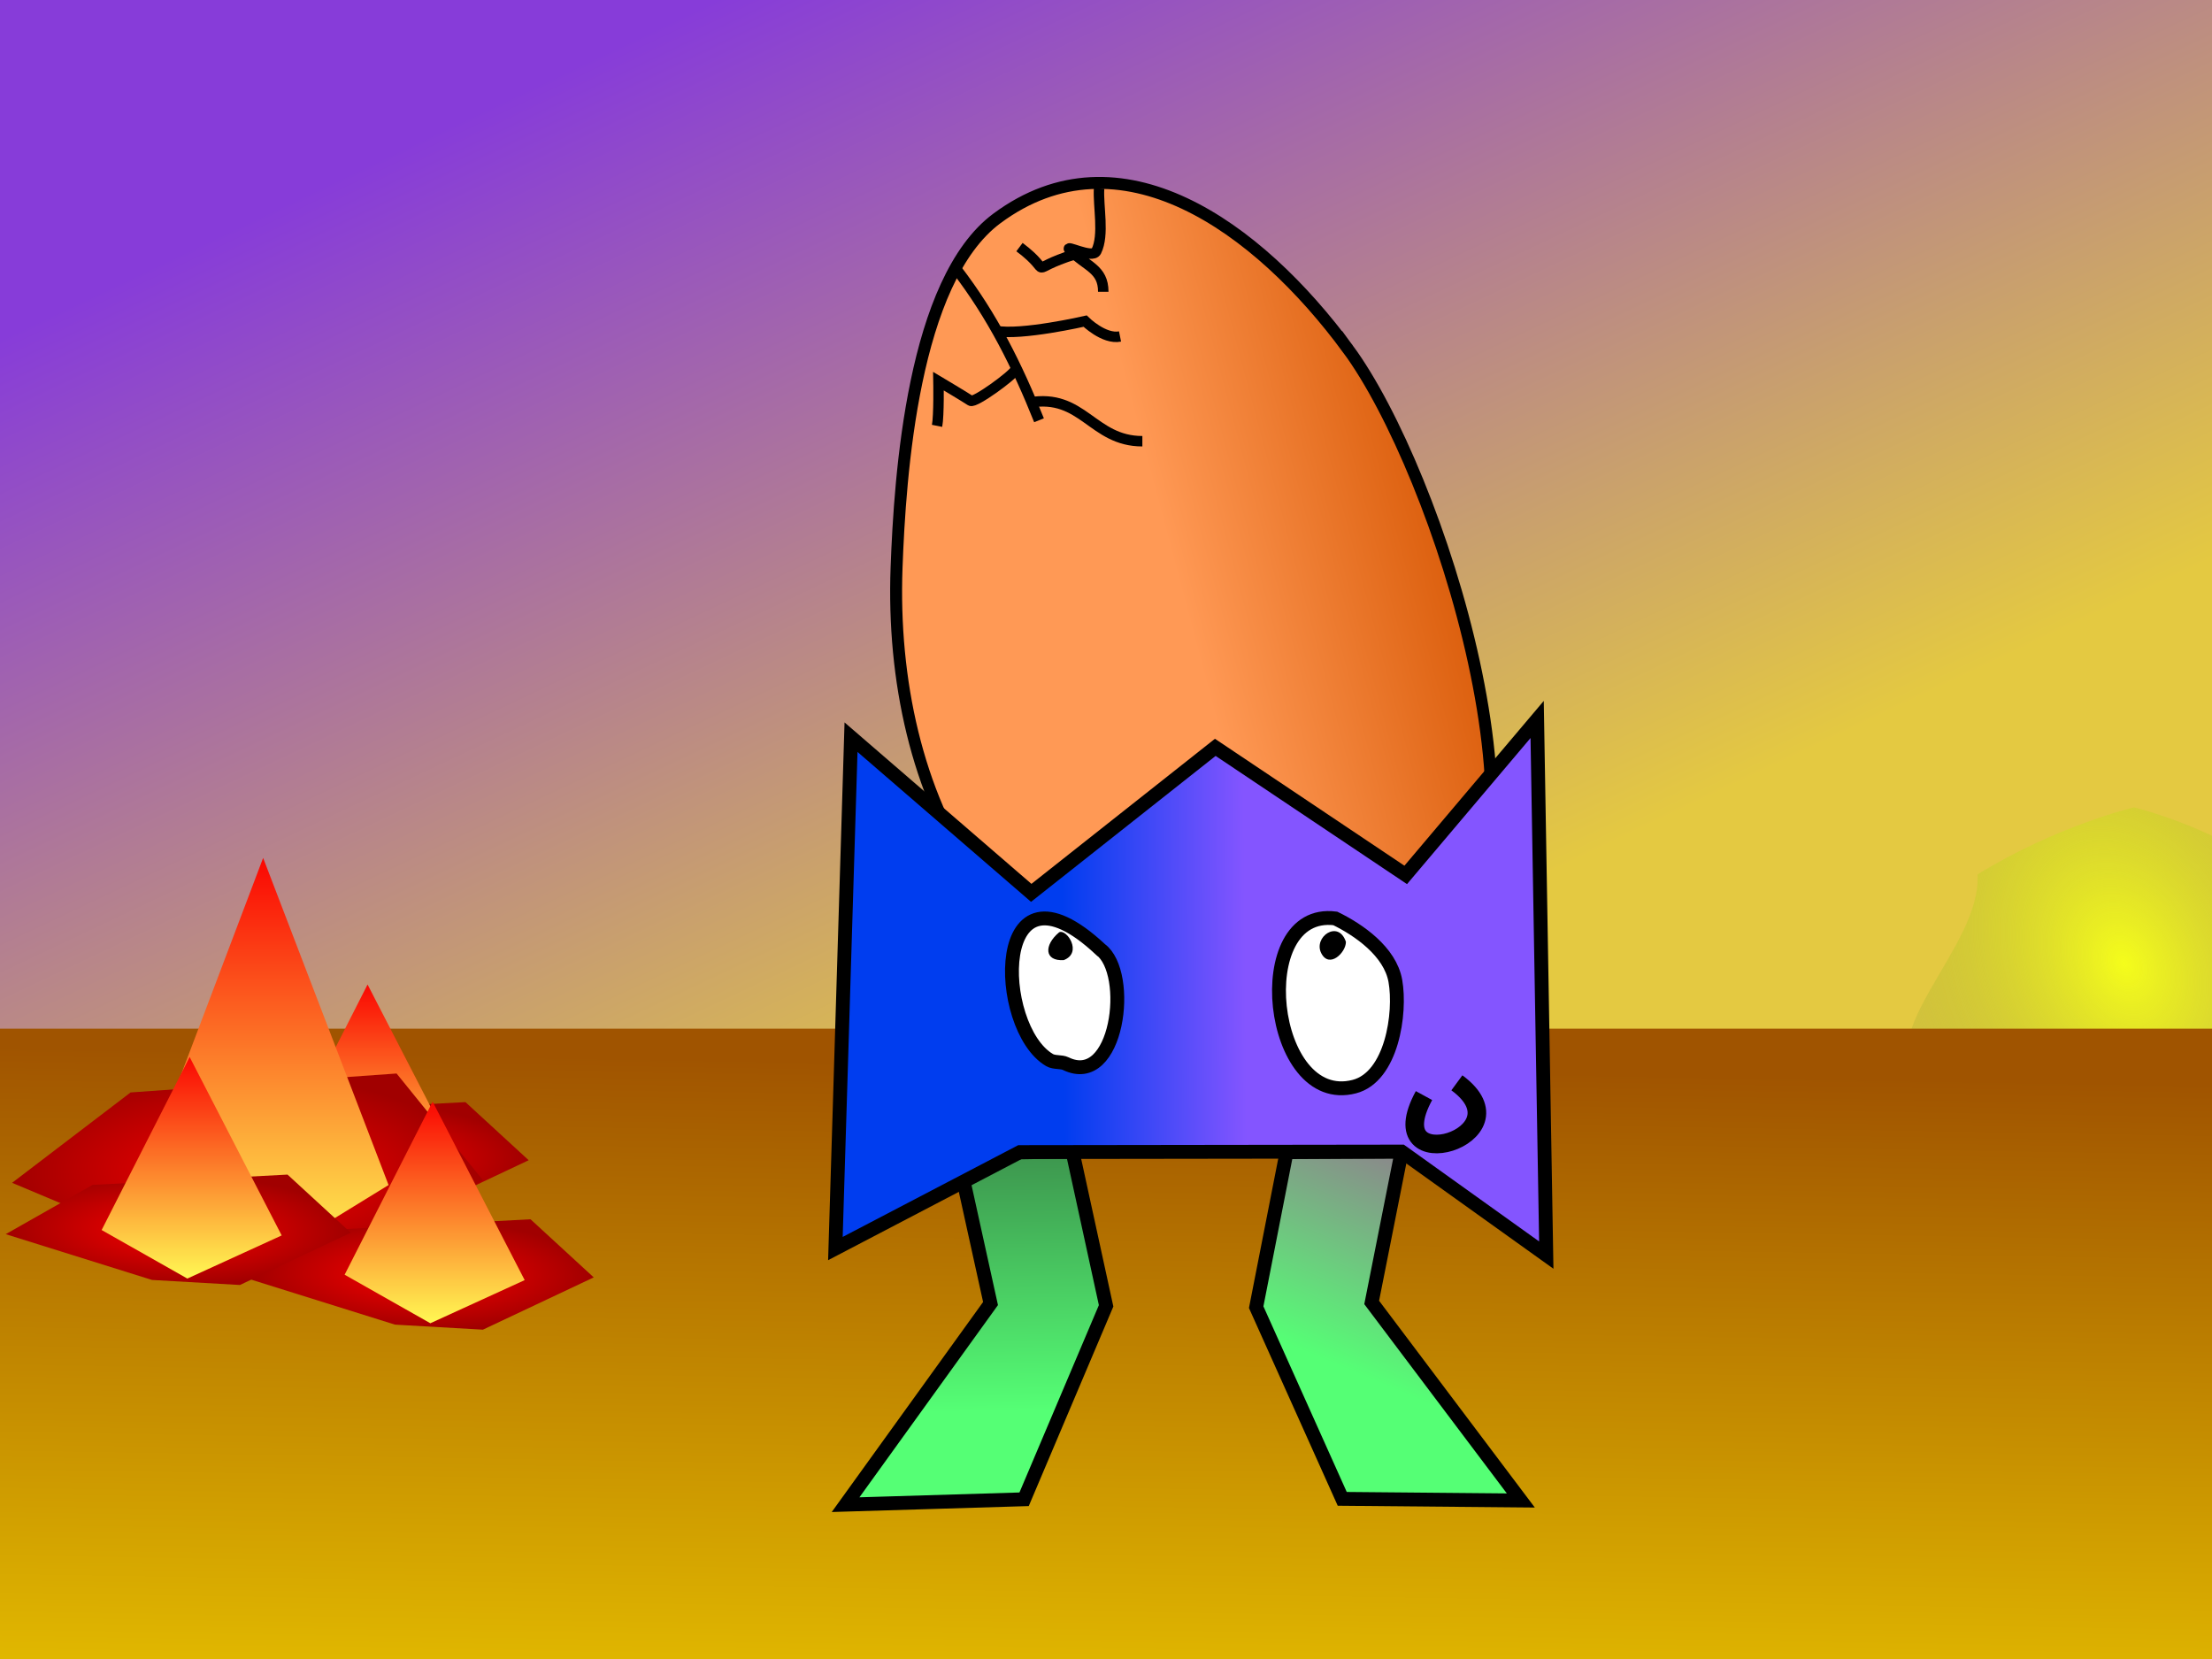 <?xml version="1.0" encoding="UTF-8" standalone="no"?>
<!-- Created with Inkscape (http://www.inkscape.org/) -->

<svg
   xmlns:dc="http://purl.org/dc/elements/1.1/"
   xmlns:cc="http://creativecommons.org/ns#"
   xmlns:rdf="http://www.w3.org/1999/02/22-rdf-syntax-ns#"
   xmlns:svg="http://www.w3.org/2000/svg"
   xmlns="http://www.w3.org/2000/svg"
   xmlns:xlink="http://www.w3.org/1999/xlink"
   xmlns:sodipodi="http://sodipodi.sourceforge.net/DTD/sodipodi-0.dtd"
   xmlns:inkscape="http://www.inkscape.org/namespaces/inkscape"
   width="800"
   height="600"
   viewBox="0 0 211.667 158.75"
   version="1.1"
   id="svg68892"
   inkscape:version="0.92.3 (2405546, 2018-03-11)"
   sodipodi:docname="scene-egg-cracks.svg"
   inkscape:export-filename="D:\1stuff\Dropbox\dev\game\egg-saver\u46\images\scene-horse-robot-reunite.png"
   inkscape:export-xdpi="96"
   inkscape:export-ydpi="96">
  <rect x="0" y="0" width="211.667" height="158.75" fill="#333333" stroke="none"/>
  <defs
     id="defs68886">
    <linearGradient
       id="linearGradient12976"
       inkscape:collect="always">
      <stop
         id="stop12972"
         offset="0"
         style="stop-color:#f5fd1b;stop-opacity:1" />
      <stop
         id="stop12974"
         offset="1"
         style="stop-color:#8c8c42;stop-opacity:0" />
    </linearGradient>
    <linearGradient
       inkscape:collect="always"
       id="linearGradient12944">
      <stop
         style="stop-color:#e3ea2e;stop-opacity:1"
         offset="0"
         id="stop12940" />
      <stop
         style="stop-color:#8c8c42;stop-opacity:0"
         offset="1"
         id="stop12942" />
    </linearGradient>
    <linearGradient
       inkscape:collect="always"
       xlink:href="#linearGradient47856"
       id="linearGradient47860"
       x1="89.391"
       y1="139.006"
       x2="114.338"
       y2="215.095"
       gradientUnits="userSpaceOnUse"
       gradientTransform="matrix(1,0,0,1.444,4.243,-74.549)" />
    <linearGradient
       id="linearGradient47856"
       inkscape:collect="always">
      <stop
         id="stop47852"
         offset="0"
         style="stop-color:#873cd9;stop-opacity:1" />
      <stop
         id="stop47854"
         offset="1"
         style="stop-color:#e4c941;stop-opacity:1" />
    </linearGradient>
    <linearGradient
       inkscape:collect="always"
       xlink:href="#linearGradient47824"
       id="linearGradient47826"
       x1="89.58"
       y1="227.263"
       x2="88.446"
       y2="294.543"
       gradientUnits="userSpaceOnUse"
       gradientTransform="translate(0.482,12.633)" />
    <linearGradient
       inkscape:collect="always"
       id="linearGradient47824">
      <stop
         style="stop-color:#a05400;stop-opacity:1"
         offset="0"
         id="stop47820" />
      <stop
         style="stop-color:#eac600;stop-opacity:1"
         offset="1"
         id="stop47822" />
    </linearGradient>
    <linearGradient
       inkscape:collect="always"
       xlink:href="#linearGradient14325"
       id="linearGradient14327"
       x1="128.738"
       y1="127.378"
       x2="128.664"
       y2="110.926"
       gradientUnits="userSpaceOnUse"
       gradientTransform="matrix(1.505,-0.016,0.016,1.505,-97.741,83.629)" />
    <linearGradient
       inkscape:collect="always"
       id="linearGradient14325">
      <stop
         style="stop-color:#55ff75;stop-opacity:1;"
         offset="0"
         id="stop14321" />
      <stop
         style="stop-color:#3d954e;stop-opacity:1"
         offset="1"
         id="stop14323" />
    </linearGradient>
    <linearGradient
       inkscape:collect="always"
       xlink:href="#linearGradient14317"
       id="linearGradient14319"
       x1="143.123"
       y1="122.271"
       x2="148.412"
       y2="110.081"
       gradientUnits="userSpaceOnUse"
       gradientTransform="matrix(1.505,-0.016,0.016,1.505,-97.741,83.629)" />
    <linearGradient
       inkscape:collect="always"
       id="linearGradient14317">
      <stop
         style="stop-color:#55ff75;stop-opacity:1;"
         offset="0"
         id="stop14313" />
      <stop
         style="stop-color:#898c8a;stop-opacity:1"
         offset="1"
         id="stop14315" />
    </linearGradient>
    <linearGradient
       inkscape:collect="always"
       xlink:href="#linearGradient4775"
       id="linearGradient4777"
       x1="121.128"
       y1="123.78"
       x2="117.638"
       y2="123.774"
       gradientUnits="userSpaceOnUse"
       gradientTransform="matrix(5.014,-0.053,0.053,5.014,-494.738,-386.153)" />
    <linearGradient
       inkscape:collect="always"
       id="linearGradient4775">
      <stop
         style="stop-color:#8455ff;stop-opacity:1;"
         offset="0"
         id="stop4771" />
      <stop
         style="stop-color:#003def;stop-opacity:1"
         offset="1"
         id="stop4773" />
    </linearGradient>
    <linearGradient
       inkscape:collect="always"
       xlink:href="#linearGradient4755"
       id="linearGradient4757"
       x1="97.421"
       y1="50.015"
       x2="104.173"
       y2="47.944"
       gradientUnits="userSpaceOnUse"
       gradientTransform="matrix(4.313,0.16,-0.16,4.313,-297.063,-28.508)" />
    <linearGradient
       inkscape:collect="always"
       id="linearGradient4755">
      <stop
         style="stop-color:#ff9955;stop-opacity:1;"
         offset="0"
         id="stop4751" />
      <stop
         style="stop-color:#d55400;stop-opacity:1"
         offset="1"
         id="stop4753" />
    </linearGradient>
    <radialGradient
       inkscape:collect="always"
       xlink:href="#linearGradient4794"
       id="radialGradient4796"
       cx="107.17"
       cy="57.269"
       fx="107.17"
       fy="57.269"
       r="3.813"
       gradientTransform="matrix(1,0,0,1.264,0,-15.111)"
       gradientUnits="userSpaceOnUse" />
    <linearGradient
       inkscape:collect="always"
       id="linearGradient4794">
      <stop
         style="stop-color:#fa0000;stop-opacity:1;"
         offset="0"
         id="stop4790" />
      <stop
         style="stop-color:#a10000;stop-opacity:1"
         offset="1"
         id="stop4792" />
    </linearGradient>
    <linearGradient
       inkscape:collect="always"
       xlink:href="#linearGradient4784"
       id="linearGradient4786"
       x1="104.757"
       y1="56.37"
       x2="120.797"
       y2="56.37"
       gradientUnits="userSpaceOnUse"
       gradientTransform="translate(-1.276,1.228)" />
    <linearGradient
       inkscape:collect="always"
       id="linearGradient4784">
      <stop
         style="stop-color:#fffd55;stop-opacity:1"
         offset="0"
         id="stop4780" />
      <stop
         style="stop-color:#fa0000;stop-opacity:1"
         offset="1"
         id="stop4782" />
    </linearGradient>
    <radialGradient
       inkscape:collect="always"
       xlink:href="#linearGradient4794"
       id="radialGradient4796-6"
       cx="107.17"
       cy="57.269"
       fx="107.17"
       fy="57.269"
       r="3.813"
       gradientTransform="matrix(1,0,0,1.264,0,-15.111)"
       gradientUnits="userSpaceOnUse" />
    <linearGradient
       inkscape:collect="always"
       xlink:href="#linearGradient4784"
       id="linearGradient4786-5"
       x1="104.757"
       y1="56.37"
       x2="120.797"
       y2="56.37"
       gradientUnits="userSpaceOnUse"
       gradientTransform="translate(-1.276,1.228)" />
    <radialGradient
       inkscape:collect="always"
       xlink:href="#linearGradient4794"
       id="radialGradient4796-8"
       cx="107.17"
       cy="57.269"
       fx="107.17"
       fy="57.269"
       r="3.813"
       gradientTransform="matrix(1,0,0,1.264,0,-15.111)"
       gradientUnits="userSpaceOnUse" />
    <linearGradient
       inkscape:collect="always"
       xlink:href="#linearGradient4784"
       id="linearGradient4786-7"
       x1="104.757"
       y1="56.37"
       x2="120.797"
       y2="56.37"
       gradientUnits="userSpaceOnUse"
       gradientTransform="translate(-1.276,1.228)" />
    <radialGradient
       inkscape:collect="always"
       xlink:href="#linearGradient4794"
       id="radialGradient4796-5"
       cx="107.17"
       cy="57.269"
       fx="107.17"
       fy="57.269"
       r="3.813"
       gradientTransform="matrix(1,0,0,1.264,0,-15.111)"
       gradientUnits="userSpaceOnUse" />
    <linearGradient
       inkscape:collect="always"
       xlink:href="#linearGradient4784"
       id="linearGradient4786-6"
       x1="104.757"
       y1="56.37"
       x2="120.797"
       y2="56.37"
       gradientUnits="userSpaceOnUse"
       gradientTransform="translate(-1.276,1.228)" />
    <radialGradient
       inkscape:collect="always"
       xlink:href="#linearGradient12944"
       id="radialGradient12946"
       cx="189.584"
       cy="159.731"
       fx="189.584"
       fy="159.731"
       r="19.007"
       gradientTransform="matrix(0.923,2.086,-1.555,0.688,339.724,-349.25)"
       gradientUnits="userSpaceOnUse" />
    <radialGradient
       inkscape:collect="always"
       xlink:href="#linearGradient12976"
       id="radialGradient12946-8"
       cx="189.584"
       cy="159.731"
       fx="189.584"
       fy="159.731"
       r="19.007"
       gradientTransform="matrix(0.923,2.086,-1.555,0.688,276.657,-274.927)"
       gradientUnits="userSpaceOnUse" />
  </defs>
  <sodipodi:namedview
     id="base"
     pagecolor="#ffffff"
     bordercolor="#666666"
     borderopacity="1.0"
     inkscape:pageopacity="0.0"
     inkscape:pageshadow="2"
     inkscape:zoom="0.7"
     inkscape:cx="369.51304"
     inkscape:cy="138.06469"
     inkscape:document-units="mm"
     inkscape:current-layer="layer1"
     showgrid="false"
     inkscape:snap-global="false"
     inkscape:window-width="1920"
     inkscape:window-height="1027"
     inkscape:window-x="1912"
     inkscape:window-y="-8"
     inkscape:window-maximized="1"
     units="px"
     borderlayer="true" />
  <g
     inkscape:label="Layer 1"
     inkscape:groupmode="layer"
     id="layer1"
     transform="translate(0,-138.25)">
    <rect
       style="opacity:1;vector-effect:none;fill:url(#linearGradient47860);fill-opacity:1;stroke:none;stroke-width:1.202;stroke-linecap:round;stroke-linejoin:miter;stroke-miterlimit:4;stroke-dasharray:none;stroke-dashoffset:0;stroke-opacity:1"
       id="rect47818-8"
       width="233.211"
       height="113.008"
       x="-5.774"
       y="124.861" />
    <path
       style="fill:url(#radialGradient12946-8);fill-opacity:1;stroke:none;stroke-width:0.265px;stroke-linecap:butt;stroke-linejoin:miter;stroke-opacity:1"
       d="m 204.203,215.505 c 0,0 -7.37,1.74 -14.967,6.414 0.37,7.015 -10.228,15.017 -5.613,20.312 2.031,2.031 12.745,1.106 15.234,1.604 11.089,2.218 18.171,-0.791 21.916,-12.027 3.781,-11.343 -16.571,-16.303 -16.571,-16.303 z"
       id="path12938-5"
       inkscape:connector-curvature="0"
       sodipodi:nodetypes="ccccsc" />
    <rect
       style="opacity:1;vector-effect:none;fill:url(#linearGradient47826);fill-opacity:1;stroke:none;stroke-width:1;stroke-linecap:round;stroke-linejoin:miter;stroke-miterlimit:4;stroke-dasharray:none;stroke-dashoffset:0;stroke-opacity:1"
       id="rect47818"
       width="233.211"
       height="78.241"
       x="-6.7"
       y="236.684" />
    <path
       style="fill:url(#linearGradient4757);fill-opacity:1;stroke:#000000;stroke-width:1.142px;stroke-linecap:butt;stroke-linejoin:miter;stroke-opacity:1"
       d="m 128.989,171.644 c -8.674,-11.779 -21.85,-21.198 -33.591,-12.497 -8.042,5.96 -9.279,24.597 -9.605,33.409 -0.799,21.614 9.512,42.774 33.592,43.665 7.548,0.279 12.897,-0.288 18.679,-5.658 11.342,-10.533 -0.402,-47.14 -9.075,-58.919 z"
       id="path4749"
       inkscape:connector-curvature="0"
       sodipodi:nodetypes="zssscz" />
    <g
       id="g4800"
       transform="matrix(-0.176,-1.385,3.427,-0.001,-143.36,397.484)"
       style="opacity:1">
      <path
         inkscape:connector-curvature="0"
         id="path4788"
         d="m 110.275,55.048 -3.402,-2.599 -3.166,3.922 -0.35,2.437 3.61,3.28 4.016,-1.559 z"
         style="fill:url(#radialGradient4796);fill-opacity:1;stroke:none;stroke-width:0.265px;stroke-linecap:butt;stroke-linejoin:miter;stroke-opacity:1" />
      <path
         sodipodi:nodetypes="ccccc"
         inkscape:connector-curvature="0"
         id="path4778"
         d="m 103.802,57.363 3.355,-2.221 11.954,3.071 -12.331,1.937 z"
         style="fill:url(#linearGradient4786);fill-opacity:1;stroke:none;stroke-width:0.265px;stroke-linecap:butt;stroke-linejoin:miter;stroke-opacity:1" />
    </g>
    <path
       style="fill:url(#linearGradient14319);fill-opacity:1;stroke:#000000;stroke-width:1.327px;stroke-linecap:butt;stroke-linejoin:miter;stroke-opacity:1"
       d="m 134.121,248.444 -2.864,14.438 14.272,18.949 -17.09,-0.156 -8.234,-18.342 2.907,-14.831 z"
       id="path4761-4"
       inkscape:connector-curvature="0"
       sodipodi:nodetypes="ccccccc" />
    <path
       style="fill:url(#linearGradient14327);fill-opacity:1;stroke:#000000;stroke-width:1.327px;stroke-linecap:butt;stroke-linejoin:miter;stroke-opacity:1"
       d="m 91.617,248.613 3.167,14.374 -13.87,19.244 17.083,-0.515 7.847,-18.511 -3.218,-14.766 z"
       id="path4761"
       inkscape:connector-curvature="0"
       sodipodi:nodetypes="ccccccc" />
    <path
       style="fill:url(#linearGradient4777);fill-opacity:1;stroke:#000000;stroke-width:1.327px;stroke-linecap:butt;stroke-linejoin:miter;stroke-opacity:1"
       d="m 81.435,208.79 17.245,14.897 17.612,-13.923 18.222,12.206 12.576,-14.875 0.874,51.255 -13.842,-9.906 -36.521,0.049 -17.661,9.232 z"
       id="path4759"
       inkscape:connector-curvature="0"
       sodipodi:nodetypes="cccccccccc" />
    <path
       style="fill:#ffffff;fill-opacity:1;stroke:#000000;stroke-width:1.327px;stroke-linecap:butt;stroke-linejoin:miter;stroke-opacity:1"
       d="m 105.297,229.095 c -10.466,-9.766 -10.147,7.5 -4.864,10.594 0.45,0.264 1.111,0.129 1.544,0.339 4.99,2.43 6.389,-8.682 3.321,-10.933 z"
       id="path13929"
       inkscape:connector-curvature="0" />
    <path
       style="fill:#ffffff;fill-opacity:1;stroke:#000000;stroke-width:1.327px;stroke-linecap:butt;stroke-linejoin:miter;stroke-opacity:1"
       d="m 129.601,242.226 c 3.579,-0.935 4.468,-7.032 3.921,-10.111 -0.501,-2.824 -3.531,-4.901 -5.749,-5.981 -8.383,-1.058 -6.37,18.233 1.828,16.092 z"
       id="path13931"
       inkscape:connector-curvature="0"
       sodipodi:nodetypes="cccc" />
    <path
       style="fill:#000000;fill-opacity:1;stroke:none;stroke-width:1.327px;stroke-linecap:butt;stroke-linejoin:miter;stroke-opacity:1"
       d="m 101.351,227.461 c -1.483,1.237 -1.417,2.784 0.443,2.661 1.835,-0.71 0.262,-3.022 -0.443,-2.661 z"
       id="path13933"
       inkscape:connector-curvature="0"
       sodipodi:nodetypes="cccc" />
    <path
       style="fill:#000000;fill-opacity:1;stroke:none;stroke-width:1.327px;stroke-linecap:butt;stroke-linejoin:miter;stroke-opacity:1"
       d="m 128.791,228.373 c -0.72,-2.166 -3.147,-0.448 -2.358,1.091 0.769,1.499 2.369,-0.065 2.358,-1.091 z"
       id="path13937"
       inkscape:connector-curvature="0" />
    <path
       style="fill:none;stroke:#000000;stroke-width:1.781px;stroke-linecap:butt;stroke-linejoin:miter;stroke-opacity:1"
       d="m 136.262,243.086 c -4.527,8.309 10.124,3.901 3.147,-1.221"
       id="path9361"
       inkscape:connector-curvature="0"
       sodipodi:nodetypes="cc" />
    <g
       id="g4800-2"
       transform="matrix(-0.239,-2.539,4.675,-0.003,-218.499,522.941)"
       style="opacity:1">
      <path
         inkscape:connector-curvature="0"
         id="path4788-1"
         d="m 110.275,55.048 -3.402,-2.599 -3.166,3.922 -0.35,2.437 3.61,3.28 4.016,-1.559 z"
         style="fill:url(#radialGradient4796-6);fill-opacity:1;stroke:none;stroke-width:0.265px;stroke-linecap:butt;stroke-linejoin:miter;stroke-opacity:1" />
      <path
         sodipodi:nodetypes="ccccc"
         inkscape:connector-curvature="0"
         id="path4778-5"
         d="m 103.802,57.363 3.355,-2.221 11.954,3.071 -12.331,1.937 z"
         style="fill:url(#linearGradient4786-5);fill-opacity:1;stroke:none;stroke-width:0.265px;stroke-linecap:butt;stroke-linejoin:miter;stroke-opacity:1" />
    </g>
    <g
       id="g4800-6"
       transform="matrix(-0.176,-1.385,3.427,-0.001,-137.134,408.695)"
       style="opacity:1">
      <path
         inkscape:connector-curvature="0"
         id="path4788-4"
         d="m 110.275,55.048 -3.402,-2.599 -3.166,3.922 -0.35,2.437 3.61,3.28 4.016,-1.559 z"
         style="fill:url(#radialGradient4796-8);fill-opacity:1;stroke:none;stroke-width:0.265px;stroke-linecap:butt;stroke-linejoin:miter;stroke-opacity:1" />
      <path
         sodipodi:nodetypes="ccccc"
         inkscape:connector-curvature="0"
         id="path4778-9"
         d="m 103.802,57.363 3.355,-2.221 11.954,3.071 -12.331,1.937 z"
         style="fill:url(#linearGradient4786-7);fill-opacity:1;stroke:none;stroke-width:0.265px;stroke-linecap:butt;stroke-linejoin:miter;stroke-opacity:1" />
    </g>
    <g
       id="g4800-60"
       transform="matrix(-0.176,-1.385,3.427,-0.001,-160.386,404.419)"
       style="opacity:1">
      <path
         inkscape:connector-curvature="0"
         id="path4788-19"
         d="m 110.275,55.048 -3.402,-2.599 -3.166,3.922 -0.35,2.437 3.61,3.28 4.016,-1.559 z"
         style="fill:url(#radialGradient4796-5);fill-opacity:1;stroke:none;stroke-width:0.265px;stroke-linecap:butt;stroke-linejoin:miter;stroke-opacity:1" />
      <path
         sodipodi:nodetypes="ccccc"
         inkscape:connector-curvature="0"
         id="path4778-54"
         d="m 103.802,57.363 3.355,-2.221 11.954,3.071 -12.331,1.937 z"
         style="fill:url(#linearGradient4786-6);fill-opacity:1;stroke:none;stroke-width:0.265px;stroke-linecap:butt;stroke-linejoin:miter;stroke-opacity:1" />
    </g>
    <path
       style="fill:none;stroke:#000000;stroke-width:1;stroke-linecap:butt;stroke-linejoin:miter;stroke-miterlimit:4;stroke-dasharray:none;stroke-opacity:1"
       d="m 91.54,164.033 c 3.427,4.463 5.778,9.167 7.884,14.433"
       id="path12926"
       inkscape:connector-curvature="0" />
    <path
       style="fill:none;stroke:#000000;stroke-width:1;stroke-linecap:butt;stroke-linejoin:miter;stroke-miterlimit:4;stroke-dasharray:none;stroke-opacity:1"
       d="m 95.282,169.913 c 2.414,0.475 8.553,-0.935 8.553,-0.935 0,0 1.799,1.778 3.341,1.47"
       id="path12928"
       inkscape:connector-curvature="0"
       sodipodi:nodetypes="ccc" />
    <path
       style="fill:none;stroke:#000000;stroke-width:1;stroke-linecap:butt;stroke-linejoin:miter;stroke-miterlimit:4;stroke-dasharray:none;stroke-opacity:1"
       d="m 97.152,173.655 c -0.242,0.528 -3.89,3.197 -4.276,2.94 -0.543,-0.362 -3.074,-1.871 -3.074,-1.871 0,0 0.06,3.309 -0.134,4.276"
       id="path12930"
       inkscape:connector-curvature="0"
       sodipodi:nodetypes="cccc" />
    <path
       style="fill:none;stroke:#000000;stroke-width:1;stroke-linecap:butt;stroke-linejoin:miter;stroke-miterlimit:4;stroke-dasharray:none;stroke-opacity:1"
       d="m 98.471,176.775 c 5.154,-0.92 6.039,3.696 10.842,3.696"
       id="path12932"
       inkscape:connector-curvature="0"
       sodipodi:nodetypes="cc" />
    <path
       style="fill:none;stroke:#000000;stroke-width:1;stroke-linecap:butt;stroke-linejoin:miter;stroke-miterlimit:4;stroke-dasharray:none;stroke-opacity:1"
       d="m 105.171,156.283 c -0.106,1.715 0.519,4.44 -0.267,6.014 -0.379,0.758 -3.138,-0.733 -2.539,-0.134 1.609,1.609 3.207,1.79 3.207,4.009"
       id="path12934"
       inkscape:connector-curvature="0" />
    <path
       style="fill:none;stroke:#000000;stroke-width:1;stroke-linecap:butt;stroke-linejoin:miter;stroke-miterlimit:4;stroke-dasharray:none;stroke-opacity:1"
       d="m 102.899,162.563 c -5.089,1.595 -1.777,2.008 -5.345,-0.668"
       id="path12936"
       inkscape:connector-curvature="0" />
    <path
       style="fill:url(#radialGradient12946);fill-opacity:1;stroke:none;stroke-width:0.265px;stroke-linecap:butt;stroke-linejoin:miter;stroke-opacity:1"
       d="m 267.27,141.182 c 0,0 8.666,12.965 1.069,17.64 -6.832,4.204 -17.084,7.206 -19.778,8.553 -0.58,0.29 -2.329,0.076 -1.871,0.535 2.031,2.031 12.745,1.106 15.234,1.604 11.089,2.218 18.171,-0.791 21.916,-12.027 3.781,-11.343 -16.571,-16.303 -16.571,-16.303 z"
       id="path12938"
       inkscape:connector-curvature="0"
       sodipodi:nodetypes="cscccsc" />
  </g>
</svg>
